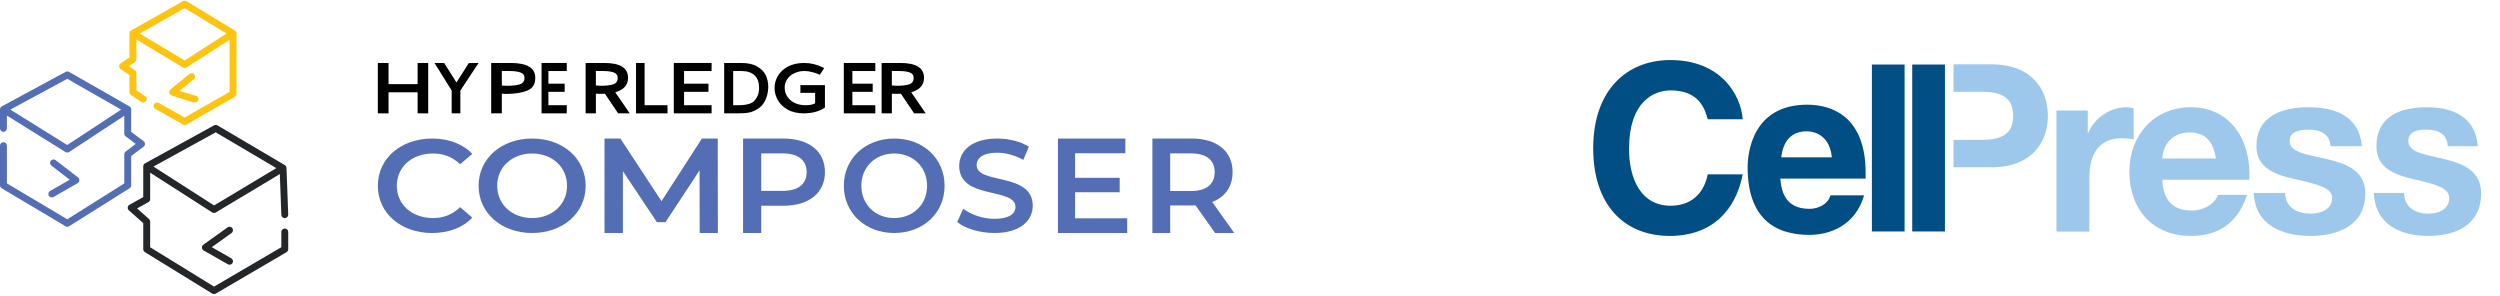 <svg width="397" height="47" viewBox="0 0 397 47" fill="none" xmlns="http://www.w3.org/2000/svg">
<path d="M310.218 10.218H316.217C322.702 10.218 325.203 14.259 325.203 18.392C325.203 22.524 322.702 26.566 316.217 26.566H310.218V22.206H314.665C317.328 22.206 319.691 21.639 319.691 18.392C319.691 15.145 317.328 14.577 314.665 14.577H310.218V10.218Z" fill="#9EC8EB"/>
<path d="M326.565 17.55H331.536V21.122H331.606C332.567 18.709 335.145 17.029 337.677 17.029C338.053 17.029 338.498 17.1 338.826 17.218V22.139C338.358 22.021 337.584 21.95 336.95 21.95C333.129 21.95 331.793 24.741 331.793 28.125V36.783H326.565V17.55Z" fill="#9EC8EB"/>
<path d="M343.364 28.523C343.505 31.884 345.128 33.434 348.067 33.434C350.183 33.434 351.877 32.123 352.206 30.931H356.838C355.356 35.509 352.206 37.464 347.903 37.464C341.883 37.464 338.145 33.268 338.145 27.259C338.145 21.44 342.095 17.029 347.903 17.029C354.416 17.029 357.543 22.585 357.19 28.547H343.364V28.523ZM351.9 25.16C351.43 22.466 350.277 21.035 347.714 21.035C344.399 21.035 343.435 23.658 343.364 25.16H351.9Z" fill="#9EC8EB"/>
<path d="M362.885 30.661C362.932 32.976 364.837 33.931 366.907 33.931C368.412 33.931 370.34 33.334 370.34 31.448C370.34 29.825 368.153 29.276 364.39 28.44C361.356 27.772 358.322 26.674 358.322 23.26C358.322 18.294 362.532 17.029 366.647 17.029C370.834 17.029 374.668 18.462 375.068 23.212H370.082C369.941 21.16 368.388 20.586 366.507 20.586C365.331 20.586 363.59 20.801 363.59 22.377C363.59 24.287 366.553 24.549 369.541 25.265C372.598 25.982 375.609 27.103 375.609 30.709C375.609 35.817 371.234 37.464 366.883 37.464C362.438 37.464 358.11 35.769 357.898 30.636H362.885" fill="#9EC8EB"/>
<path d="M381.765 30.661C381.81 32.976 383.642 33.931 385.632 33.931C387.08 33.931 388.934 33.334 388.934 31.448C388.934 29.825 386.83 29.276 383.212 28.44C380.295 27.772 377.378 26.674 377.378 23.26C377.378 18.294 381.426 17.029 385.383 17.029C389.409 17.029 393.094 18.462 393.479 23.212H388.708C388.572 21.16 387.08 20.586 385.247 20.586C384.117 20.586 382.443 20.801 382.443 22.377C382.443 24.287 385.292 24.549 388.165 25.265C391.104 25.982 394 27.103 394 30.709C394 35.817 389.815 37.464 385.609 37.464C381.336 37.464 377.174 35.769 376.971 30.636H381.765" fill="#9EC8EB"/>
<path d="M308.855 10.245H303.661V36.755H308.855V10.245ZM302.451 10.245H297.257V36.755H302.451V10.245ZM282.861 24.989C283.169 22.413 284.45 20.854 286.893 20.854C288.553 20.854 290.593 21.822 290.901 24.989H282.861ZM290.687 31.014C290.284 32.407 288.79 33.164 287.343 33.164C283.145 33.164 282.861 29.832 282.718 28.367H296.261V27.445C296.261 18.467 290.877 16.624 286.987 16.624C278.354 16.624 277.524 24.185 277.524 26.547C277.524 34.628 281.793 37.298 287.343 37.298C290.711 37.298 294.648 35.739 296.024 31.014H290.687ZM276.741 18.916C276.433 14.994 273.231 9.536 265.238 9.536C258.384 9.536 253 14.261 253 23.547C253 32.715 258.076 37.464 265.167 37.464C271.832 37.464 275.627 33.447 276.741 27.682H271.191C270.527 30.943 268.369 32.667 265.286 32.667C260.566 32.667 258.692 28.391 258.692 23.618C258.692 16.128 262.629 14.356 265.286 14.356C269.887 14.356 270.741 17.357 271.191 18.94H276.741V18.916Z" fill="#004E84"/>
<path d="M66.317 13.36H61.701V10H60V18H61.701V14.655H66.317V18H68V10H66.317V13.36Z" fill="black"/>
<path d="M71.727 14.378V18H73.104V14.378L76 10H74.454L72.486 13.098L70.532 10H69L71.727 14.378Z" fill="black"/>
<path d="M78 18H79.69V14.873C79.77 14.882 79.885 14.892 80.034 14.902C80.184 14.912 80.322 14.916 80.448 14.916C81.781 14.907 82.873 14.732 83.724 14.393C84.586 14.044 85.011 13.365 85 12.356C85 10.786 83.7 10 81.103 10H78V18ZM80.931 11.28C81.667 11.28 82.241 11.358 82.655 11.513C83.08 11.658 83.293 11.949 83.293 12.385C83.293 12.89 83.045 13.224 82.552 13.389C82.069 13.544 81.391 13.622 80.517 13.622L80.121 13.607C79.936 13.588 79.793 13.578 79.69 13.578V11.28H80.931Z" fill="black"/>
<path d="M90 18V16.706H87.086V14.582H89.668V13.287H87.086V11.28H90V10H86V18H90Z" fill="black"/>
<path d="M93 18H94.626V14.873C94.958 14.892 95.2 14.902 95.356 14.902C95.665 14.902 95.902 14.897 96.068 14.887L98.159 18H100L97.711 14.655C99.061 14.257 99.734 13.491 99.734 12.356C99.734 10.786 98.485 10 95.985 10H93V18ZM95.819 11.28C96.528 11.28 97.08 11.358 97.478 11.513C97.888 11.658 98.092 11.949 98.092 12.385C98.092 12.89 97.855 13.224 97.379 13.389C96.914 13.544 96.262 13.622 95.422 13.622C95.167 13.622 94.902 13.607 94.626 13.578V11.28H95.819Z" fill="black"/>
<path d="M101 18H106V16.706H102.361V10H101V18Z" fill="black"/>
<path d="M113 18V16.706H108.629V14.582H112.501V13.287H108.629V11.28H113V10H107V18H113Z" fill="black"/>
<path d="M115 18H116.998C117.474 18 117.863 17.99 118.165 17.971C118.476 17.951 118.787 17.908 119.098 17.84C120.129 17.549 120.868 17.035 121.315 16.298C121.772 15.561 122 14.713 122 13.753C122 13.122 121.869 12.526 121.606 11.964C121.344 11.401 120.892 10.936 120.251 10.567C119.618 10.189 118.772 10 117.713 10H115V18ZM117.742 11.28C118.655 11.28 119.351 11.508 119.828 11.964C120.304 12.41 120.542 13.069 120.542 13.942C120.542 14.281 120.508 14.582 120.439 14.844C120.372 15.096 120.289 15.294 120.192 15.44C119.92 15.973 119.536 16.318 119.04 16.473C118.544 16.628 117.985 16.706 117.363 16.706H116.429V11.28H117.742Z" fill="black"/>
<path d="M127.105 13.518V14.752H129.442V16.411C129.226 16.515 129.004 16.591 128.777 16.638C128.561 16.686 128.28 16.709 127.933 16.709C127.295 16.709 126.722 16.591 126.212 16.355C125.715 16.109 125.321 15.773 125.029 15.348C124.747 14.922 124.607 14.444 124.607 13.915C124.607 13.385 124.753 12.922 125.045 12.525C125.337 12.118 125.72 11.811 126.196 11.603C126.673 11.385 127.181 11.277 127.722 11.277C128.133 11.277 128.533 11.329 128.923 11.433C129.323 11.527 129.675 11.645 129.978 11.787L130.205 11.872L130.87 10.809L130.643 10.695C129.724 10.232 128.734 10 127.673 10C126.71 10 125.872 10.184 125.158 10.553C124.455 10.922 123.919 11.409 123.552 12.014C123.184 12.619 123 13.272 123 13.972C123 14.643 123.173 15.286 123.519 15.901C123.865 16.515 124.39 17.021 125.094 17.419C125.796 17.806 126.657 18 127.673 18C129.101 17.972 130.21 17.66 131 17.064V13.518H127.105Z" fill="black"/>
<path d="M139 18V16.706H135.357V14.582H138.584V13.287H135.357V11.28H139V10H134V18H139Z" fill="black"/>
<path d="M140 18H141.626V14.873C141.957 14.892 142.201 14.902 142.355 14.902C142.665 14.902 142.903 14.897 143.069 14.887L145.159 18H147L144.711 14.655C146.06 14.257 146.735 13.491 146.735 12.356C146.735 10.786 145.485 10 142.986 10H140V18ZM142.82 11.28C143.528 11.28 144.081 11.358 144.479 11.513C144.888 11.658 145.092 11.949 145.092 12.385C145.092 12.89 144.855 13.224 144.379 13.389C143.915 13.544 143.263 13.622 142.422 13.622C142.168 13.622 141.902 13.607 141.626 13.578V11.28H142.82Z" fill="black"/>
<path d="M68.604 37C71.25 37 73.504 36.146 75 34.562L73.068 32.896C71.894 34.062 70.445 34.625 68.765 34.625C65.43 34.625 63.014 32.5 63.014 29.5C63.014 26.5 65.43 24.375 68.765 24.375C70.445 24.375 71.894 24.938 73.068 26.083L75 24.438C73.504 22.854 71.25 22 68.628 22C63.681 22 60 25.146 60 29.5C60 33.854 63.681 37 68.604 37Z" fill="#546EB5"/>
<path d="M84.5 37C89.392 37 93 33.833 93 29.5C93 25.167 89.392 22 84.5 22C79.608 22 76 25.188 76 29.5C76 33.812 79.608 37 84.5 37ZM84.5 34.625C81.321 34.625 78.954 32.479 78.954 29.5C78.954 26.521 81.321 24.375 84.5 24.375C87.679 24.375 90.046 26.521 90.046 29.5C90.046 32.479 87.679 34.625 84.5 34.625Z" fill="#546EB5"/>
<path d="M114 37L113.977 22H111.463L105.047 31.943L98.515 22H96V37H98.914V27.186L104.319 35.286H105.681L111.086 27.057L111.11 37H114Z" fill="#546EB5"/>
<path d="M124.389 22H118V37H120.884V32.672H124.389C128.471 32.672 131 30.636 131 27.336C131 24.014 128.471 22 124.389 22ZM124.256 30.314H120.884V24.357H124.256C126.785 24.357 128.094 25.45 128.094 27.336C128.094 29.221 126.785 30.314 124.256 30.314Z" fill="#546EB5"/>
<path d="M142 37C146.605 37 150 33.833 150 29.5C150 25.167 146.605 22 142 22C137.395 22 134 25.188 134 29.5C134 33.812 137.395 37 142 37ZM142 34.625C139.008 34.625 136.78 32.479 136.78 29.5C136.78 26.521 139.008 24.375 142 24.375C144.992 24.375 147.22 26.521 147.22 29.5C147.22 32.479 144.992 34.625 142 34.625Z" fill="#546EB5"/>
<path d="M157.925 37C162.046 37 164 35 164 32.667C164 27.312 155.091 29.333 155.091 26.229C155.091 25.125 156.036 24.25 158.354 24.25C159.663 24.25 161.144 24.625 162.497 25.396L163.377 23.292C162.068 22.458 160.179 22 158.376 22C154.254 22 152.322 24 152.322 26.354C152.322 31.771 161.252 29.708 161.252 32.854C161.252 33.938 160.265 34.75 157.925 34.75C156.078 34.75 154.168 34.083 152.966 33.146L152 35.25C153.245 36.292 155.585 37 157.925 37Z" fill="#546EB5"/>
<path d="M170.723 34.664V30.529H177.806V28.236H170.723V24.336H178.707V22H168V37H179V34.664H170.723Z" fill="#546EB5"/>
<path d="M196 37L192.5 32.072C194.565 31.279 195.739 29.607 195.739 27.336C195.739 24.014 193.261 22 189.261 22H183V37H185.826V32.629H189.261C189.456 32.629 189.652 32.629 189.848 32.607L192.957 37H196ZM192.891 27.336C192.891 29.221 191.608 30.336 189.13 30.336H185.826V24.357H189.13C191.608 24.357 192.891 25.45 192.891 27.336Z" fill="#546EB5"/>
<path fill-rule="evenodd" clip-rule="evenodd" d="M29.058 0.175C29.231 0.077 29.443 0.08 29.614 0.183L37.288 4.843C37.452 4.942 37.552 5.12 37.552 5.311V14.905C37.552 15.101 37.446 15.283 37.275 15.381L29.601 19.766C29.433 19.862 29.229 19.863 29.06 19.768L24.674 17.301C24.41 17.153 24.317 16.818 24.466 16.555C24.614 16.291 24.948 16.197 25.212 16.346L29.327 18.66L36.455 14.586V6.315L29.625 10.706C29.45 10.819 29.226 10.822 29.047 10.715L21.654 6.28V9.423C21.654 9.606 21.562 9.777 21.41 9.879L20.449 10.519L21.41 11.159C21.562 11.261 21.654 11.432 21.654 11.616V14.337L23.055 15.271C23.306 15.439 23.375 15.779 23.207 16.031C23.039 16.283 22.698 16.351 22.446 16.183L20.802 15.087C20.65 14.985 20.558 14.814 20.558 14.63V11.909L19.157 10.975C19.005 10.874 18.913 10.702 18.913 10.519C18.913 10.336 19.005 10.165 19.157 10.063L20.558 9.129V5.311C20.558 5.114 20.664 4.932 20.836 4.834L29.058 0.175ZM22.194 5.325L29.319 9.6L35.969 5.325L29.32 1.287L22.194 5.325ZM30.85 11.817C31.042 12.051 31.007 12.396 30.772 12.588L28.53 14.422C28.908 14.546 29.311 14.675 29.686 14.793C30.047 14.907 30.377 15.008 30.629 15.08C30.756 15.116 30.859 15.144 30.932 15.162C30.971 15.171 30.996 15.177 31.012 15.18C31.297 15.2 31.521 15.437 31.521 15.727C31.521 16.03 31.276 16.275 30.973 16.275C30.904 16.275 30.839 16.263 30.808 16.257C30.766 16.249 30.719 16.239 30.672 16.227C30.578 16.204 30.459 16.172 30.327 16.134C30.062 16.058 29.721 15.953 29.356 15.839C28.626 15.609 27.787 15.334 27.237 15.151C27.047 15.087 26.907 14.926 26.871 14.73C26.835 14.533 26.909 14.333 27.063 14.206L30.078 11.739C30.313 11.548 30.657 11.582 30.85 11.817ZM31.023 15.182C31.023 15.182 31.022 15.182 31.019 15.181C31.021 15.181 31.023 15.182 31.023 15.182Z" fill="#FFC40F"/>
<path fill-rule="evenodd" clip-rule="evenodd" d="M33.996 19.906C34.165 19.812 34.372 19.816 34.538 19.914L45.228 26.218C45.389 26.313 45.491 26.483 45.497 26.67L45.771 34.071C45.783 34.373 45.547 34.627 45.244 34.639C44.941 34.65 44.687 34.414 44.676 34.111L44.436 27.638L34.268 33.739C34.09 33.846 33.866 33.842 33.69 33.73L23.844 27.419V31.624C23.844 31.823 23.737 32.006 23.562 32.103L21.771 33.098L23.66 34.777C23.778 34.882 23.844 35.031 23.844 35.187V39.266L33.993 45.512L44.676 39.258V36.832C44.676 36.529 44.921 36.283 45.224 36.283C45.527 36.283 45.772 36.529 45.772 36.832V39.573C45.772 39.767 45.669 39.947 45.501 40.046L34.263 46.624C34.088 46.726 33.871 46.724 33.698 46.618L23.009 40.039C22.847 39.94 22.748 39.763 22.748 39.573V35.433L20.465 33.404C20.332 33.286 20.265 33.111 20.285 32.934C20.304 32.758 20.408 32.602 20.563 32.515L22.748 31.301V26.416C22.748 26.216 22.857 26.032 23.032 25.936L33.996 19.906ZM24.369 26.452L33.995 32.623L43.877 26.694L34.251 21.017L24.369 26.452ZM36.899 36.239C37.075 36.485 37.018 36.828 36.771 37.004L33.63 39.247L36.725 41.015C36.988 41.166 37.079 41.501 36.928 41.763C36.778 42.026 36.443 42.117 36.181 41.967L32.343 39.775C32.181 39.682 32.077 39.513 32.068 39.326C32.058 39.14 32.145 38.961 32.297 38.852L36.134 36.111C36.381 35.936 36.723 35.993 36.899 36.239Z" fill="#242729"/>
<path fill-rule="evenodd" clip-rule="evenodd" d="M10.429 11.408C10.596 11.318 10.797 11.32 10.962 11.414L20.555 16.896C20.726 16.994 20.831 17.175 20.831 17.372V20.935L22.805 22.415C22.943 22.519 23.024 22.681 23.024 22.854C23.024 23.026 22.943 23.189 22.805 23.292L20.831 24.772V29.432C20.831 29.621 20.734 29.796 20.575 29.896L10.982 35.926C10.807 36.036 10.587 36.038 10.409 35.933L0.268 29.903C0.102 29.804 0 29.625 0 29.432V23.128C0 22.825 0.246 22.58 0.548 22.58C0.851 22.58 1.097 22.825 1.097 23.128V29.12L10.681 34.82L19.735 29.129V24.498C19.735 24.326 19.817 24.163 19.954 24.06L21.562 22.854L19.954 21.648C19.817 21.544 19.735 21.382 19.735 21.209V18.388L10.991 24.134C10.812 24.252 10.581 24.255 10.4 24.142L1.097 18.358V20.387C1.097 20.69 0.851 20.935 0.548 20.935C0.246 20.935 0 20.69 0 20.387V17.372C0 17.171 0.11 16.985 0.288 16.89L10.429 11.408ZM1.64 17.405L10.681 23.026L19.235 17.404L10.682 12.517L1.64 17.405ZM8.062 25.535C8.247 25.295 8.591 25.25 8.831 25.434L12.394 28.175C12.54 28.287 12.62 28.464 12.607 28.647C12.595 28.83 12.492 28.995 12.332 29.086L8.495 31.279C8.232 31.429 7.897 31.337 7.747 31.075C7.597 30.812 7.688 30.477 7.951 30.327L11.074 28.542L8.163 26.303C7.923 26.119 7.878 25.775 8.062 25.535Z" fill="#546EB5"/>
</svg>
